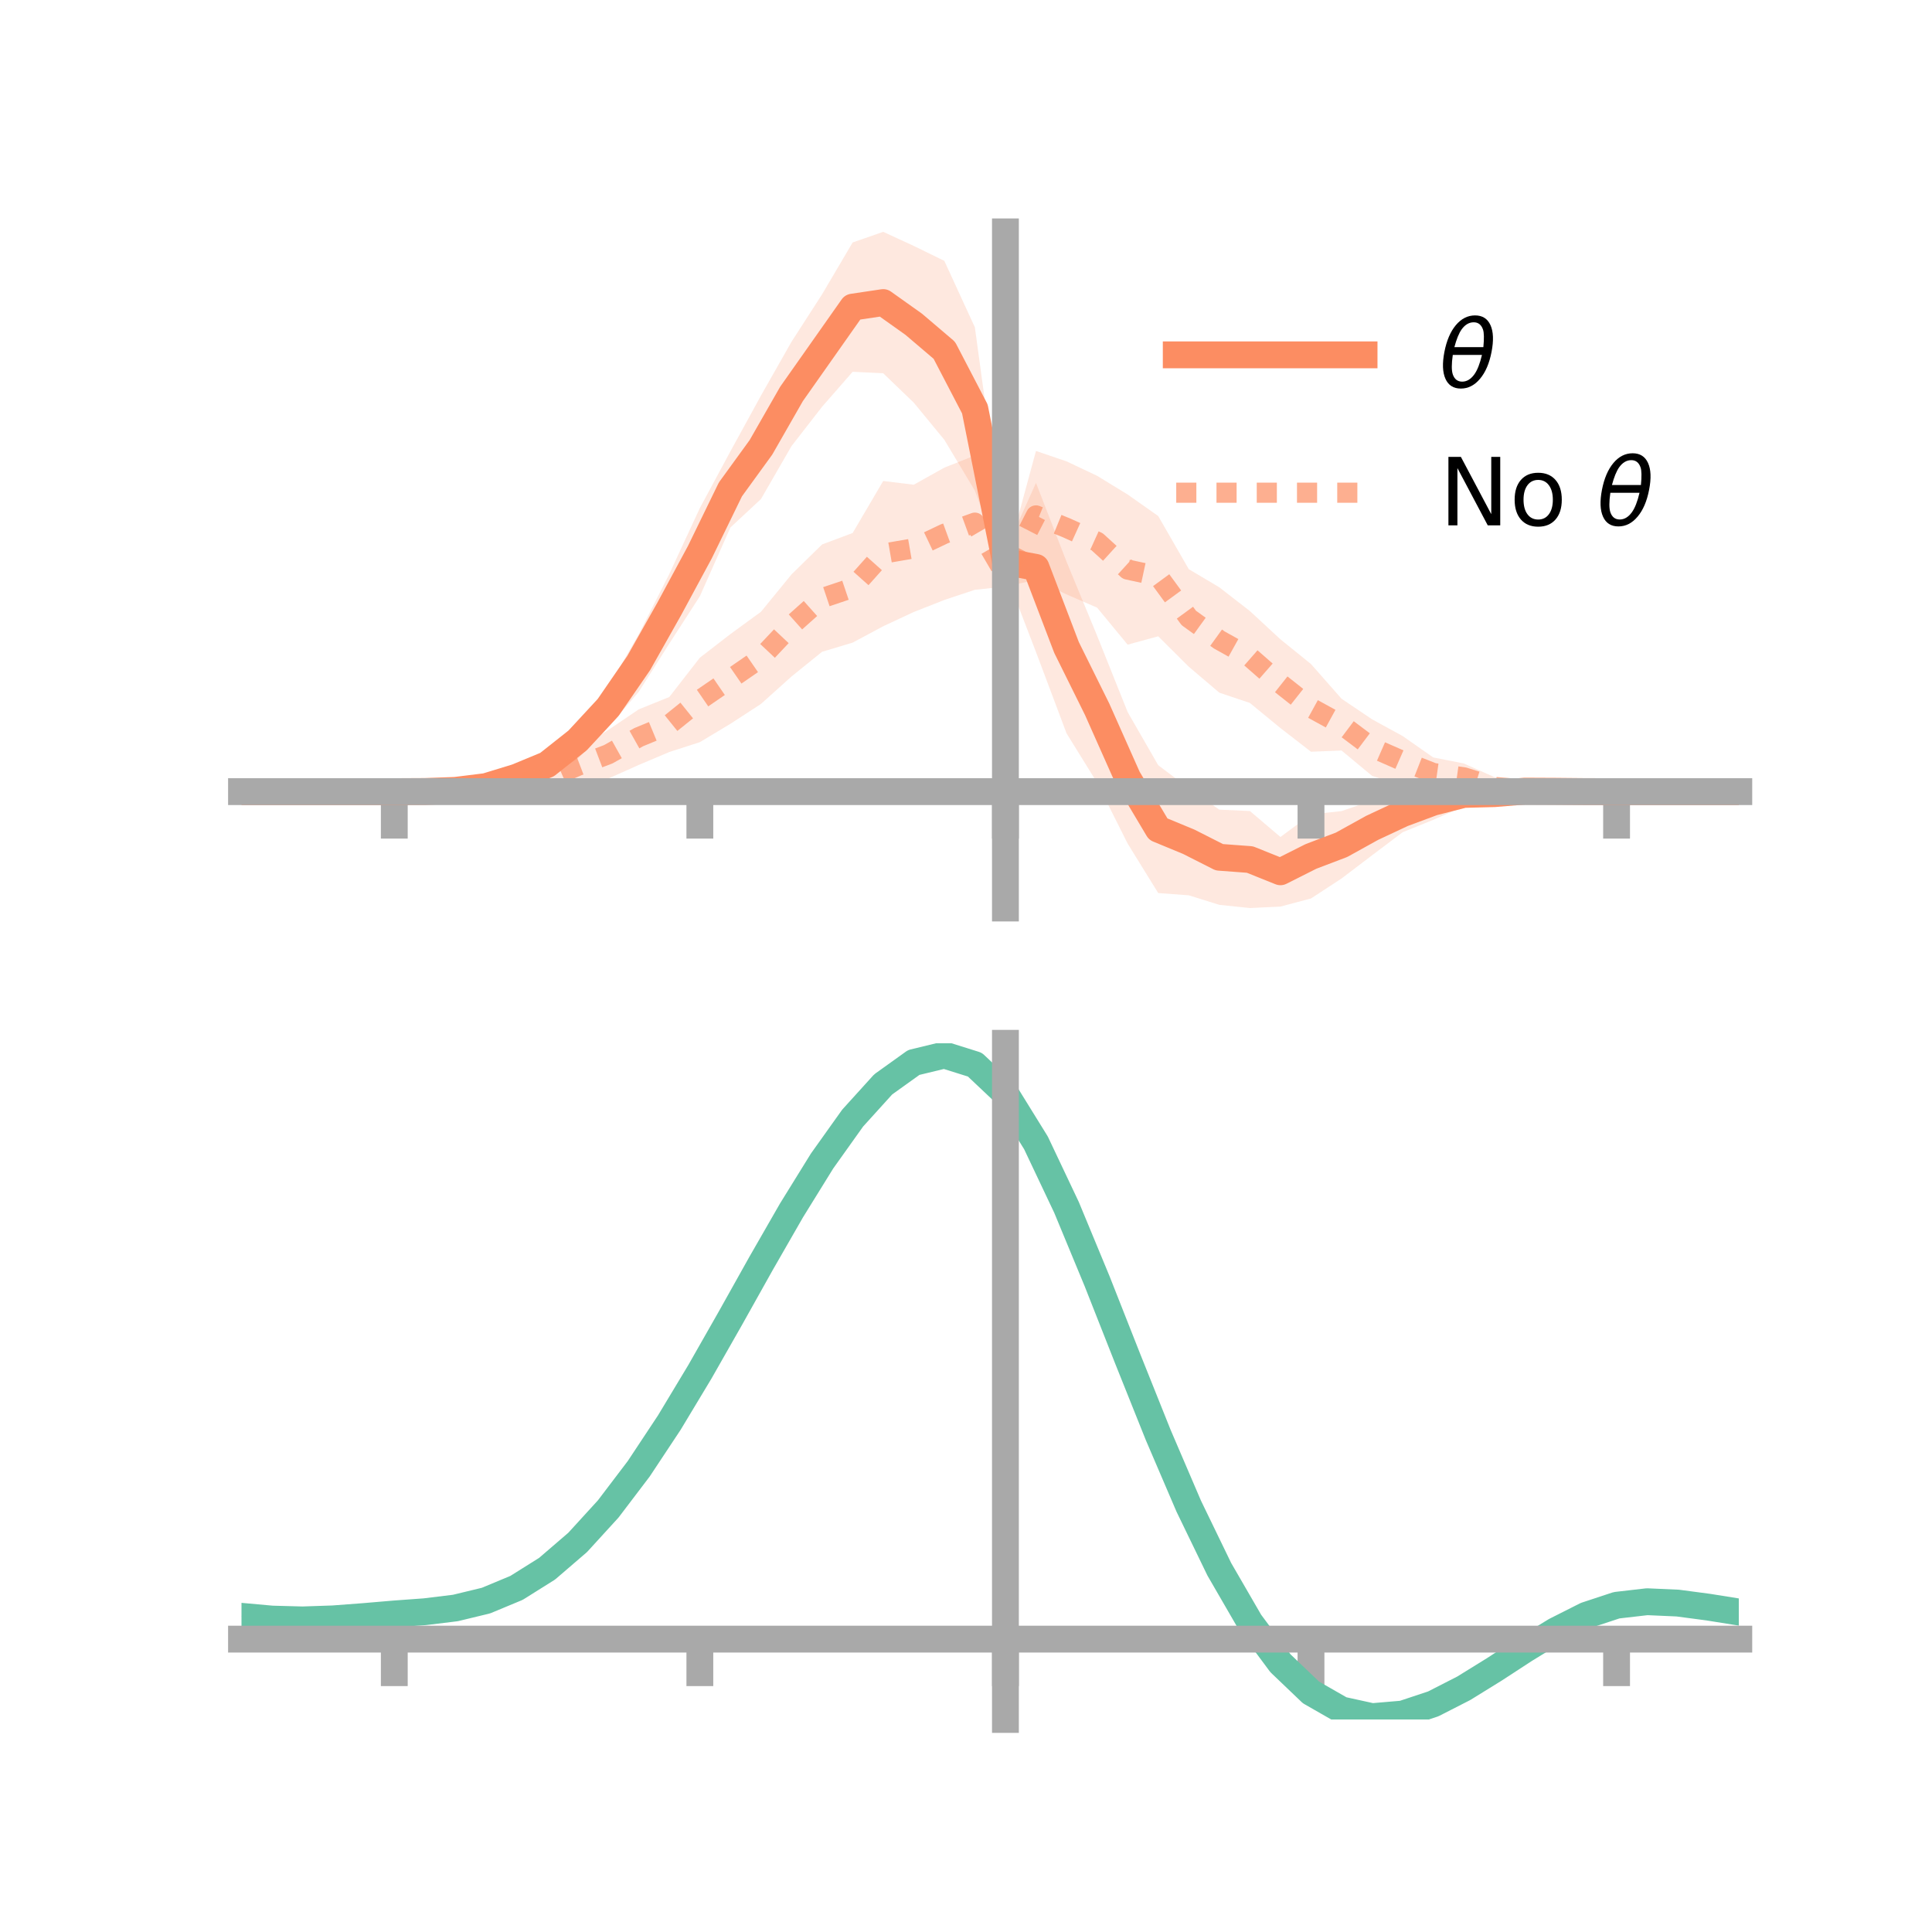 <?xml version="1.0" encoding="utf-8" standalone="no"?>
<!DOCTYPE svg PUBLIC "-//W3C//DTD SVG 1.1//EN"
  "http://www.w3.org/Graphics/SVG/1.1/DTD/svg11.dtd">
<!-- Created with matplotlib (https://matplotlib.org/) -->
<svg height="144pt" version="1.1" viewBox="0 0 144 144" width="144pt" xmlns="http://www.w3.org/2000/svg" xmlns:xlink="http://www.w3.org/1999/xlink">
 <defs>
  <style type="text/css">*{stroke-linecap:butt;stroke-linejoin:round;}</style>
 </defs>
 <g id="figure_1">
  <g id="patch_1">
   <path d="M 0 144 
L 144 144 
L 144 0 
L 0 0 
z
" style="fill:none;"/>
  </g>
  <g id="axes_1">
   <g id="patch_2">
    <path d="M 18 67.68 
L 129.6 67.68 
L 129.6 17.28 
L 18 17.28 
z
" style="fill:none;"/>
   </g>
   <g id="PolyCollection_1">
    <path clip-path="url(#pc14ca773c1)" d="M 18 59.004 
L 18 59.004 
L 20.278 59.004 
L 22.555 59.004 
L 24.833 59.004 
L 27.11 59.004 
L 29.388 59.004 
L 31.665 58.919 
L 33.943 58.654 
L 36.22 58.071 
L 38.498 57.169 
L 40.776 56.055 
L 43.053 53.807 
L 45.331 51.239 
L 47.608 47.271 
L 49.886 42.784 
L 52.163 37.869 
L 54.441 33.64 
L 56.718 29.486 
L 58.996 25.472 
L 61.273 21.937 
L 63.551 18.072 
L 65.829 17.28 
L 68.106 18.329 
L 70.384 19.442 
L 72.661 24.395 
L 74.939 41.057 
L 77.216 35.99 
L 79.494 41.865 
L 81.771 47.379 
L 84.049 53.075 
L 86.327 57.035 
L 88.604 58.751 
L 90.882 60.347 
L 93.159 60.449 
L 95.437 62.384 
L 97.714 60.698 
L 99.992 60.454 
L 102.269 59.664 
L 104.547 59.251 
L 106.824 58.478 
L 109.102 58.319 
L 111.38 58.45 
L 113.657 58.411 
L 115.935 58.733 
L 118.212 58.925 
L 120.49 59.004 
L 122.767 59.004 
L 125.045 59.004 
L 127.322 59.004 
L 129.6 59.004 
L 129.6 59.004 
L 129.6 59.004 
L 127.322 59.004 
L 125.045 59.004 
L 122.767 59.004 
L 120.49 59.004 
L 118.212 59.074 
L 115.935 59.223 
L 113.657 59.522 
L 111.38 59.857 
L 109.102 60.104 
L 106.824 61.107 
L 104.547 62.028 
L 102.269 63.747 
L 99.992 65.477 
L 97.714 66.967 
L 95.437 67.572 
L 93.159 67.68 
L 90.882 67.442 
L 88.604 66.731 
L 86.327 66.563 
L 84.049 62.877 
L 81.771 58.336 
L 79.494 54.658 
L 77.216 48.596 
L 74.939 42.674 
L 72.661 36.569 
L 70.384 32.779 
L 68.106 30.011 
L 65.829 27.822 
L 63.551 27.71 
L 61.273 30.318 
L 58.996 33.248 
L 56.718 37.196 
L 54.441 39.315 
L 52.163 44.442 
L 49.886 47.968 
L 47.608 51.562 
L 45.331 54.211 
L 43.053 56.566 
L 40.776 57.921 
L 38.498 58.692 
L 36.22 59.183 
L 33.943 59.164 
L 31.665 59.064 
L 29.388 59.004 
L 27.11 59.004 
L 24.833 59.004 
L 22.555 59.004 
L 20.278 59.004 
L 18 59.004 
z
" style="fill:#fc8d62;fill-opacity:0.2;"/>
   </g>
   <g id="PolyCollection_2">
    <path clip-path="url(#pc14ca773c1)" d="M 18 59.004 
L 18 59.004 
L 20.278 59.004 
L 22.555 59.004 
L 24.833 59.004 
L 27.11 59.004 
L 29.388 59.004 
L 31.665 58.889 
L 33.943 58.647 
L 36.22 58.142 
L 38.498 57.583 
L 40.776 57.054 
L 43.053 55.851 
L 45.331 54.412 
L 47.608 52.871 
L 49.886 51.95 
L 52.163 49.022 
L 54.441 47.26 
L 56.718 45.599 
L 58.996 42.811 
L 61.273 40.58 
L 63.551 39.727 
L 65.829 35.85 
L 68.106 36.128 
L 70.384 34.856 
L 72.661 33.949 
L 74.939 41.998 
L 77.216 33.612 
L 79.494 34.387 
L 81.771 35.463 
L 84.049 36.857 
L 86.327 38.463 
L 88.604 42.422 
L 90.882 43.776 
L 93.159 45.544 
L 95.437 47.652 
L 97.714 49.494 
L 99.992 52.081 
L 102.269 53.615 
L 104.547 54.862 
L 106.824 56.456 
L 109.102 56.903 
L 111.38 57.92 
L 113.657 58.303 
L 115.935 58.561 
L 118.212 58.927 
L 120.49 59.004 
L 122.767 59.004 
L 125.045 59.004 
L 127.322 59.004 
L 129.6 59.004 
L 129.6 59.004 
L 129.6 59.004 
L 127.322 59.004 
L 125.045 59.004 
L 122.767 59.004 
L 120.49 59.004 
L 118.212 59.098 
L 115.935 59.231 
L 113.657 59.388 
L 111.38 59.38 
L 109.102 58.968 
L 106.824 58.774 
L 104.547 58.58 
L 102.269 57.83 
L 99.992 55.94 
L 97.714 56.03 
L 95.437 54.267 
L 93.159 52.394 
L 90.882 51.628 
L 88.604 49.692 
L 86.327 47.426 
L 84.049 48.049 
L 81.771 45.29 
L 79.494 44.304 
L 77.216 43.219 
L 74.939 43.721 
L 72.661 43.96 
L 70.384 44.717 
L 68.106 45.616 
L 65.829 46.678 
L 63.551 47.898 
L 61.273 48.581 
L 58.996 50.421 
L 56.718 52.467 
L 54.441 53.949 
L 52.163 55.316 
L 49.886 56.051 
L 47.608 57.015 
L 45.331 58.031 
L 43.053 58.327 
L 40.776 59.112 
L 38.498 59.042 
L 36.22 59.254 
L 33.943 59.273 
L 31.665 59.069 
L 29.388 59.004 
L 27.11 59.004 
L 24.833 59.004 
L 22.555 59.004 
L 20.278 59.004 
L 18 59.004 
z
" style="fill:#fc8d62;fill-opacity:0.2;"/>
   </g>
   <g id="matplotlib.axis_1">
    <g id="xtick_1">
     <g id="line2d_1">
      <defs>
       <path d="M 0 0 
L 0 3.5 
" id="m52c11e000e" style="stroke:#a9a9a9;stroke-width:2;"/>
      </defs>
      <g>
       <use style="fill:#a9a9a9;stroke:#a9a9a9;stroke-width:2;" x="29.388" xlink:href="#m52c11e000e" y="59.004"/>
      </g>
     </g>
    </g>
    <g id="xtick_2">
     <g id="line2d_2">
      <g>
       <use style="fill:#a9a9a9;stroke:#a9a9a9;stroke-width:2;" x="52.163" xlink:href="#m52c11e000e" y="59.004"/>
      </g>
     </g>
    </g>
    <g id="xtick_3">
     <g id="line2d_3">
      <g>
       <use style="fill:#a9a9a9;stroke:#a9a9a9;stroke-width:2;" x="74.939" xlink:href="#m52c11e000e" y="59.004"/>
      </g>
     </g>
    </g>
    <g id="xtick_4">
     <g id="line2d_4">
      <g>
       <use style="fill:#a9a9a9;stroke:#a9a9a9;stroke-width:2;" x="97.714" xlink:href="#m52c11e000e" y="59.004"/>
      </g>
     </g>
    </g>
    <g id="xtick_5">
     <g id="line2d_5">
      <g>
       <use style="fill:#a9a9a9;stroke:#a9a9a9;stroke-width:2;" x="120.49" xlink:href="#m52c11e000e" y="59.004"/>
      </g>
     </g>
    </g>
   </g>
   <g id="matplotlib.axis_2"/>
   <g id="line2d_6">
    <path clip-path="url(#pc14ca773c1)" d="M 18 59.004 
L 20.278 59.004 
L 22.555 59.004 
L 24.833 59.004 
L 27.11 59.004 
L 29.388 59.004 
L 31.665 58.992 
L 33.943 58.909 
L 36.22 58.627 
L 38.498 57.93 
L 40.776 56.988 
L 43.053 55.186 
L 45.331 52.725 
L 47.608 49.416 
L 49.886 45.376 
L 52.163 41.156 
L 54.441 36.477 
L 56.718 33.341 
L 58.996 29.36 
L 61.273 26.127 
L 63.551 22.891 
L 65.829 22.551 
L 68.106 24.17 
L 70.384 26.11 
L 72.661 30.482 
L 74.939 41.865 
L 77.216 42.293 
L 79.494 48.261 
L 81.771 52.858 
L 84.049 57.976 
L 86.327 61.799 
L 88.604 62.741 
L 90.882 63.895 
L 93.159 64.064 
L 95.437 64.978 
L 97.714 63.832 
L 99.992 62.966 
L 102.269 61.705 
L 104.547 60.639 
L 106.824 59.793 
L 109.102 59.212 
L 111.38 59.153 
L 113.657 58.967 
L 115.935 58.978 
L 118.212 59 
L 120.49 59.004 
L 122.767 59.004 
L 125.045 59.004 
L 127.322 59.004 
L 129.6 59.004 
" style="fill:none;stroke:#fc8d62;stroke-linecap:square;stroke-width:2;"/>
   </g>
   <g id="line2d_7">
    <path clip-path="url(#pc14ca773c1)" d="M 18 59.004 
L 20.278 59.004 
L 22.555 59.004 
L 24.833 59.004 
L 27.11 59.004 
L 29.388 59.004 
L 31.665 58.979 
L 33.943 58.96 
L 36.22 58.698 
L 38.498 58.313 
L 40.776 58.083 
L 43.053 57.089 
L 45.331 56.221 
L 47.608 54.943 
L 49.886 54.001 
L 52.163 52.169 
L 54.441 50.605 
L 56.718 49.033 
L 58.996 46.616 
L 61.273 44.581 
L 63.551 43.813 
L 65.829 41.264 
L 68.106 40.872 
L 70.384 39.787 
L 72.661 38.955 
L 74.939 42.86 
L 77.216 38.416 
L 79.494 39.345 
L 81.771 40.377 
L 84.049 42.453 
L 86.327 42.944 
L 88.604 46.057 
L 90.882 47.702 
L 93.159 48.969 
L 95.437 50.96 
L 97.714 52.762 
L 99.992 54.011 
L 102.269 55.722 
L 104.547 56.721 
L 106.824 57.615 
L 109.102 57.936 
L 111.38 58.65 
L 113.657 58.846 
L 115.935 58.896 
L 118.212 59.013 
L 120.49 59.004 
L 122.767 59.004 
L 125.045 59.004 
L 127.322 59.004 
L 129.6 59.004 
" style="fill:none;stroke:#fc8d62;stroke-dasharray:1.5,1.5;stroke-dashoffset:0;stroke-opacity:0.7;stroke-width:1.5;"/>
   </g>
   <g id="patch_3">
    <path d="M 74.939 67.68 
L 74.939 17.28 
" style="fill:none;stroke:#a9a9a9;stroke-linecap:square;stroke-linejoin:miter;stroke-width:2;"/>
   </g>
   <g id="patch_4">
    <path d="M 129.6 67.68 
L 129.6 17.28 
" style="fill:none;"/>
   </g>
   <g id="patch_5">
    <path d="M 18 59.004 
L 129.6 59.004 
" style="fill:none;stroke:#a9a9a9;stroke-linecap:square;stroke-linejoin:miter;stroke-width:2;"/>
   </g>
   <g id="patch_6">
    <path d="M 18 17.28 
L 129.6 17.28 
" style="fill:none;"/>
   </g>
   <g id="legend_1">
    <g id="line2d_8">
     <path d="M 87.67 26.449 
L 101.67 26.449 
" style="fill:none;stroke:#fc8d62;stroke-linecap:square;stroke-width:2;"/>
    </g>
    <g id="line2d_9"/>
    <g id="text_1">
     <!-- $\theta$ -->
     <g transform="translate(107.27 28.899)scale(0.07 -0.07)">
      <defs>
       <path d="M 45.516 34.672 
L 14.453 34.672 
Q 12.359 20.062 14.5 13.875 
Q 17.188 6.25 24.469 6.25 
Q 31.781 6.25 37.359 13.922 
Q 42.234 20.656 45.516 34.672 
z
M 47.016 42.969 
Q 48.344 56.844 46.625 61.719 
Q 43.953 69.438 36.766 69.438 
Q 29.297 69.438 23.828 61.812 
Q 19.531 55.672 16.156 42.969 
z
M 38.188 76.766 
Q 49.906 76.766 54.594 66.406 
Q 59.281 56.109 55.719 37.844 
Q 52.203 19.625 43.453 9.281 
Q 34.766 -1.125 23.047 -1.125 
Q 11.281 -1.125 6.641 9.281 
Q 2 19.625 5.516 37.844 
Q 9.078 56.109 17.719 66.406 
Q 26.422 76.766 38.188 76.766 
z
" id="DejaVuSans-Oblique-952"/>
      </defs>
      <use transform="translate(0 0.234)" xlink:href="#DejaVuSans-Oblique-952"/>
     </g>
    </g>
    <g id="line2d_10">
     <path d="M 87.67 36.724 
L 101.67 36.724 
" style="fill:none;stroke:#fc8d62;stroke-dasharray:1.5,1.5;stroke-dashoffset:0;stroke-opacity:0.7;stroke-width:1.5;"/>
    </g>
    <g id="line2d_11"/>
    <g id="text_2">
     <!-- No $\theta$ -->
     <g transform="translate(107.27 39.174)scale(0.07 -0.07)">
      <defs>
       <path d="M 9.812 72.906 
L 23.094 72.906 
L 55.422 11.922 
L 55.422 72.906 
L 64.984 72.906 
L 64.984 0 
L 51.703 0 
L 19.391 60.984 
L 19.391 0 
L 9.812 0 
z
" id="DejaVuSans-78"/>
       <path d="M 30.609 48.391 
Q 23.391 48.391 19.188 42.75 
Q 14.984 37.109 14.984 27.297 
Q 14.984 17.484 19.156 11.844 
Q 23.344 6.203 30.609 6.203 
Q 37.797 6.203 41.984 11.859 
Q 46.188 17.531 46.188 27.297 
Q 46.188 37.016 41.984 42.703 
Q 37.797 48.391 30.609 48.391 
z
M 30.609 56 
Q 42.328 56 49.016 48.375 
Q 55.719 40.766 55.719 27.297 
Q 55.719 13.875 49.016 6.219 
Q 42.328 -1.422 30.609 -1.422 
Q 18.844 -1.422 12.172 6.219 
Q 5.516 13.875 5.516 27.297 
Q 5.516 40.766 12.172 48.375 
Q 18.844 56 30.609 56 
z
" id="DejaVuSans-111"/>
       <path id="DejaVuSans-32"/>
      </defs>
      <use transform="translate(0 0.234)" xlink:href="#DejaVuSans-78"/>
      <use transform="translate(74.805 0.234)" xlink:href="#DejaVuSans-111"/>
      <use transform="translate(135.986 0.234)" xlink:href="#DejaVuSans-32"/>
      <use transform="translate(167.773 0.234)" xlink:href="#DejaVuSans-Oblique-952"/>
     </g>
    </g>
   </g>
  </g>
  <g id="axes_2">
   <g id="patch_7">
    <path d="M 18 128.16 
L 129.6 128.16 
L 129.6 77.76 
L 18 77.76 
z
" style="fill:none;"/>
   </g>
   <g id="PolyCollection_3">
    <path clip-path="url(#pb0e4a6e0d4)" d="M 18 120.508 
L 18 120.433 
L 20.278 120.648 
L 22.555 120.708 
L 24.833 120.623 
L 27.11 120.441 
L 29.388 120.239 
L 31.665 120.068 
L 33.943 119.785 
L 36.22 119.229 
L 38.498 118.272 
L 40.776 116.823 
L 43.053 114.831 
L 45.331 112.287 
L 47.608 109.223 
L 49.886 105.707 
L 52.163 101.84 
L 54.441 97.751 
L 56.718 93.594 
L 58.996 89.545 
L 61.273 85.793 
L 63.551 82.536 
L 65.829 79.977 
L 68.106 78.32 
L 70.384 77.76 
L 72.661 78.488 
L 74.939 80.672 
L 77.216 84.402 
L 79.494 89.278 
L 81.771 94.852 
L 84.049 100.708 
L 86.327 106.48 
L 88.604 111.867 
L 90.882 116.636 
L 93.159 120.621 
L 95.437 123.727 
L 97.714 125.921 
L 99.992 127.233 
L 102.269 127.739 
L 104.547 127.551 
L 106.824 126.807 
L 109.102 125.662 
L 111.38 124.278 
L 113.657 122.819 
L 115.935 121.444 
L 118.212 120.308 
L 120.49 119.562 
L 122.767 119.302 
L 125.045 119.409 
L 127.322 119.722 
L 129.6 120.1 
L 129.6 120.201 
L 129.6 120.201 
L 127.322 119.85 
L 125.045 119.558 
L 122.767 119.464 
L 120.49 119.731 
L 118.212 120.488 
L 115.935 121.65 
L 113.657 123.066 
L 111.38 124.574 
L 109.102 126.005 
L 106.824 127.188 
L 104.547 127.957 
L 102.269 128.16 
L 99.992 127.664 
L 97.714 126.369 
L 95.437 124.213 
L 93.159 121.179 
L 90.882 117.3 
L 88.604 112.667 
L 86.327 107.435 
L 84.049 101.827 
L 81.771 96.134 
L 79.494 90.711 
L 77.216 85.966 
L 74.939 82.337 
L 72.661 80.219 
L 70.384 79.517 
L 68.106 80.063 
L 65.829 81.668 
L 63.551 84.138 
L 61.273 87.274 
L 58.996 90.881 
L 56.718 94.766 
L 54.441 98.748 
L 52.163 102.661 
L 49.886 106.359 
L 47.608 109.722 
L 45.331 112.656 
L 43.053 115.098 
L 40.776 117.022 
L 38.498 118.432 
L 36.22 119.37 
L 33.943 119.916 
L 31.665 120.19 
L 29.388 120.351 
L 27.11 120.537 
L 24.833 120.699 
L 22.555 120.768 
L 20.278 120.706 
L 18 120.508 
z
" style="fill:#66c2a5;fill-opacity:0.2;"/>
   </g>
   <g id="matplotlib.axis_3">
    <g id="xtick_6">
     <g id="line2d_12">
      <g>
       <use style="fill:#a9a9a9;stroke:#a9a9a9;stroke-width:2;" x="29.388" xlink:href="#m52c11e000e" y="122.17"/>
      </g>
     </g>
    </g>
    <g id="xtick_7">
     <g id="line2d_13">
      <g>
       <use style="fill:#a9a9a9;stroke:#a9a9a9;stroke-width:2;" x="52.163" xlink:href="#m52c11e000e" y="122.17"/>
      </g>
     </g>
    </g>
    <g id="xtick_8">
     <g id="line2d_14">
      <g>
       <use style="fill:#a9a9a9;stroke:#a9a9a9;stroke-width:2;" x="74.939" xlink:href="#m52c11e000e" y="122.17"/>
      </g>
     </g>
    </g>
    <g id="xtick_9">
     <g id="line2d_15">
      <g>
       <use style="fill:#a9a9a9;stroke:#a9a9a9;stroke-width:2;" x="97.714" xlink:href="#m52c11e000e" y="122.17"/>
      </g>
     </g>
    </g>
    <g id="xtick_10">
     <g id="line2d_16">
      <g>
       <use style="fill:#a9a9a9;stroke:#a9a9a9;stroke-width:2;" x="120.49" xlink:href="#m52c11e000e" y="122.17"/>
      </g>
     </g>
    </g>
   </g>
   <g id="matplotlib.axis_4"/>
   <g id="line2d_17">
    <path clip-path="url(#pb0e4a6e0d4)" d="M 18 120.471 
L 20.278 120.677 
L 22.555 120.738 
L 24.833 120.661 
L 27.11 120.489 
L 29.388 120.295 
L 31.665 120.129 
L 33.943 119.85 
L 36.22 119.3 
L 38.498 118.352 
L 40.776 116.923 
L 43.053 114.965 
L 45.331 112.471 
L 47.608 109.473 
L 49.886 106.033 
L 52.163 102.25 
L 54.441 98.249 
L 56.718 94.18 
L 58.996 90.213 
L 61.273 86.534 
L 63.551 83.337 
L 65.829 80.823 
L 68.106 79.191 
L 70.384 78.639 
L 72.661 79.353 
L 74.939 81.504 
L 77.216 85.184 
L 79.494 89.995 
L 81.771 95.493 
L 84.049 101.267 
L 86.327 106.957 
L 88.604 112.267 
L 90.882 116.968 
L 93.159 120.9 
L 95.437 123.97 
L 97.714 126.145 
L 99.992 127.449 
L 102.269 127.949 
L 104.547 127.754 
L 106.824 126.998 
L 109.102 125.834 
L 111.38 124.426 
L 113.657 122.942 
L 115.935 121.547 
L 118.212 120.398 
L 120.49 119.646 
L 122.767 119.383 
L 125.045 119.484 
L 127.322 119.786 
L 129.6 120.15 
" style="fill:none;stroke:#66c2a5;stroke-linecap:square;stroke-width:2;"/>
   </g>
   <g id="patch_8">
    <path d="M 74.939 128.16 
L 74.939 77.76 
" style="fill:none;stroke:#a9a9a9;stroke-linecap:square;stroke-linejoin:miter;stroke-width:2;"/>
   </g>
   <g id="patch_9">
    <path d="M 129.6 128.16 
L 129.6 77.76 
" style="fill:none;"/>
   </g>
   <g id="patch_10">
    <path d="M 18 122.17 
L 129.6 122.17 
" style="fill:none;stroke:#a9a9a9;stroke-linecap:square;stroke-linejoin:miter;stroke-width:2;"/>
   </g>
   <g id="patch_11">
    <path d="M 18 77.76 
L 129.6 77.76 
" style="fill:none;"/>
   </g>
  </g>
 </g>
 <defs>
  <clipPath id="pc14ca773c1">
   <rect height="50.4" width="111.6" x="18" y="17.28"/>
  </clipPath>
  <clipPath id="pb0e4a6e0d4">
   <rect height="50.4" width="111.6" x="18" y="77.76"/>
  </clipPath>
 </defs>
</svg>
